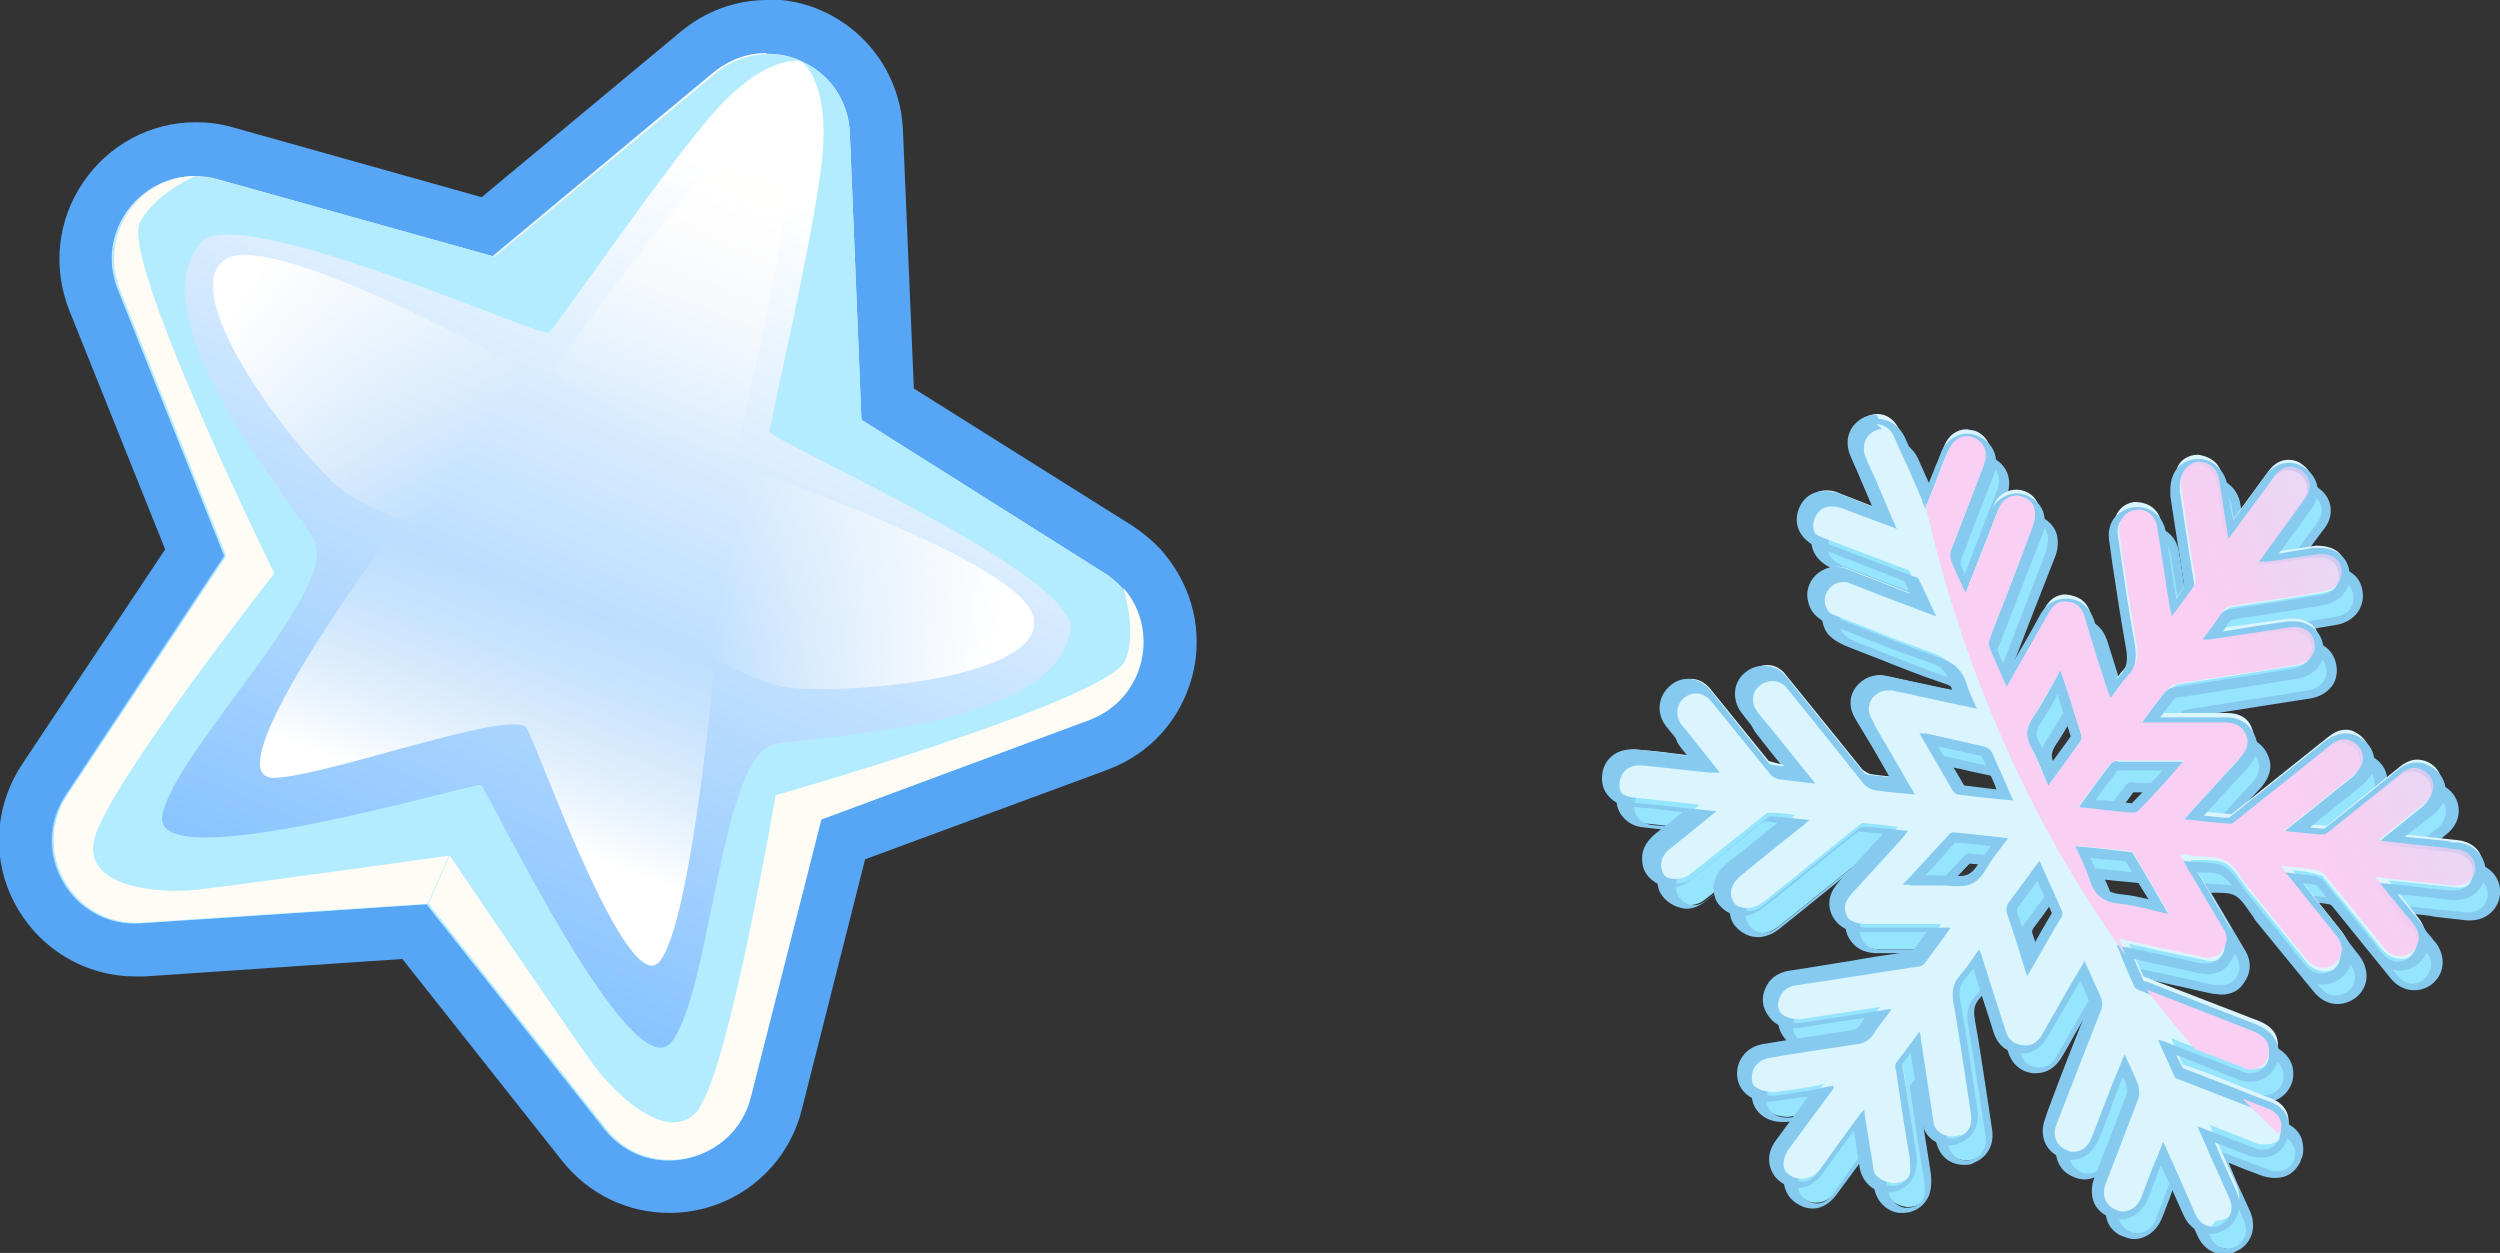 <?xml version="1.0" encoding="UTF-8"?>
<svg xmlns="http://www.w3.org/2000/svg" xmlns:xlink="http://www.w3.org/1999/xlink" viewBox="0 0 34.36 17.22">
  <rect x="0" y="0" width="34.36" height="17.22" fill="#333333" stroke="none"/>
  <defs>
    <style>
      .cls-1 {
        fill: #86caf0;
      }

      .cls-2 {
        fill: #96e5fe;
      }

      .cls-3 {
        fill: #56a6f5;
      }

      .cls-4 {
        fill: url(#linear-gradient);
      }

      .cls-5 {
        isolation: isolate;
      }

      .cls-6 {
        fill: #fffcf6;
      }

      .cls-6, .cls-7, .cls-8, .cls-9, .cls-10, .cls-11, .cls-12, .cls-13 {
        mix-blend-mode: overlay;
      }

      .cls-14 {
        fill: #daf5fe;
      }

      .cls-7 {
        fill: url(#linear-gradient-8);
      }

      .cls-8 {
        fill: url(#linear-gradient-2);
      }

      .cls-9 {
        fill: url(#linear-gradient-3);
      }

      .cls-10 {
        fill: url(#linear-gradient-4);
      }

      .cls-11 {
        fill: url(#linear-gradient-6);
      }

      .cls-12 {
        fill: url(#linear-gradient-5);
      }

      .cls-13 {
        fill: url(#linear-gradient-7);
      }

      .cls-15 {
        fill: #b3ecff;
        mix-blend-mode: multiply;
      }
    </style>
    <linearGradient id="linear-gradient" x1="-484.99" y1="304.05" x2="-485.16" y2="317.54" gradientTransform="translate(-309.89 -472.06) rotate(-156.09) scale(1 -1)" gradientUnits="userSpaceOnUse">
      <stop offset="0" stop-color="#fff"/>
      <stop offset="1" stop-color="#73b9ff"/>
    </linearGradient>
    <linearGradient id="linear-gradient-2" x1="-485.19" y1="313.95" x2="-485.01" y2="310.37" gradientTransform="translate(-309.89 -472.06) rotate(-156.09) scale(1 -1)" gradientUnits="userSpaceOnUse">
      <stop offset=".12" stop-color="#fff"/>
      <stop offset="1" stop-color="#fffcf6" stop-opacity="0"/>
    </linearGradient>
    <linearGradient id="linear-gradient-3" x1="-484.68" y1="302.95" x2="-485.06" y2="307.82" xlink:href="#linear-gradient-2"/>
    <linearGradient id="linear-gradient-4" x1="-491.23" y1="308.2" x2="-486.89" y2="309.05" xlink:href="#linear-gradient-2"/>
    <linearGradient id="linear-gradient-5" x1="-1897.49" y1="308.8" x2="-1893.16" y2="309.65" gradientTransform="translate(1862.64 490.55) rotate(23.91)" xlink:href="#linear-gradient-2"/>
    <linearGradient id="linear-gradient-6" x1="325.8" y1="-70.39" x2="320.24" y2="-62.8" gradientTransform="translate(-284.58 -79.57) rotate(28.01)" gradientUnits="userSpaceOnUse">
      <stop offset="0" stop-color="#ddc5f0" stop-opacity="0"/>
      <stop offset=".04" stop-color="#ddc5f0" stop-opacity=".02"/>
      <stop offset=".1" stop-color="#dfc5f0" stop-opacity=".09"/>
      <stop offset=".16" stop-color="#e2c6f0" stop-opacity=".2"/>
      <stop offset=".23" stop-color="#e6c8f1" stop-opacity=".35"/>
      <stop offset=".3" stop-color="#eccaf1" stop-opacity=".54"/>
      <stop offset=".37" stop-color="#f2ccf2" stop-opacity=".78"/>
      <stop offset=".44" stop-color="#f9cff3"/>
    </linearGradient>
    <linearGradient id="linear-gradient-7" x1="326.96" y1="-69.55" x2="321.4" y2="-61.95" xlink:href="#linear-gradient-6"/>
    <linearGradient id="linear-gradient-8" x1="322.41" y1="-72.88" x2="316.85" y2="-65.29" gradientTransform="translate(-284.58 -79.57) rotate(28.01)" gradientUnits="userSpaceOnUse">
      <stop offset="0" stop-color="#ddc5f0" stop-opacity="0"/>
      <stop offset="0" stop-color="#ddc5f0" stop-opacity=".03"/>
      <stop offset=".08" stop-color="#e4c7f0" stop-opacity=".28"/>
      <stop offset=".15" stop-color="#ebcaf1" stop-opacity=".5"/>
      <stop offset=".21" stop-color="#f0cbf2" stop-opacity=".68"/>
      <stop offset=".28" stop-color="#f3cdf2" stop-opacity=".82"/>
      <stop offset=".34" stop-color="#f6cef2" stop-opacity=".92"/>
      <stop offset=".39" stop-color="#f8cef2" stop-opacity=".98"/>
      <stop offset=".44" stop-color="#f9cff3"/>
    </linearGradient>
  </defs>
  <g class="cls-5">
    <g id="Layer_2" data-name="Layer 2">
      <g id="Layer_1-2" data-name="Layer 1">
        <g>
          <g>
            <path class="cls-4" d="M9.21,16.31c-.46,0-.89-.21-1.17-.57l-2.32-2.94-3.74.25s-.1,0-.11,0c-.55,0-1.06-.3-1.32-.79-.27-.5-.24-1.08.08-1.54l2.07-3.12-1.39-3.47c-.19-.47-.13-.98.15-1.4.28-.42.75-.67,1.24-.67.14,0,.28.02.41.06l3.61,1.01,2.88-2.4c.28-.23.61-.35.96-.35.21,0,.42.04.61.13.53.23.87.74.89,1.31l.15,3.74,3.17,2c.12.08.23.17.33.27.01.01.02.03.03.04.31.36.42.86.3,1.33-.12.49-.46.87-.94,1.04l-3.51,1.3-.92,3.63c-.17.67-.77,1.14-1.47,1.14Z"/>
            <path class="cls-3" d="M10.55.74c.16,0,.32.03.46.1.37.16.65.52.67.99l.16,3.94,3.33,2.1c.1.06.18.13.25.21h0c.5.57.31,1.53-.46,1.82l-3.69,1.37-.97,3.82c-.14.55-.62.86-1.11.86-.32,0-.65-.14-.89-.43l-2.44-3.09h-.04s-3.9.26-3.9.26c-.03,0-.05,0-.08,0-.89,0-1.45-1-.94-1.77l2.18-3.28-1.46-3.66c-.31-.77.28-1.56,1.05-1.56.1,0,.21.01.31.04l3.79,1.06,3.03-2.52c.22-.18.47-.27.72-.27M10.55,0h0c-.44,0-.85.15-1.2.44l-2.73,2.27-3.42-.96c-.17-.05-.34-.07-.51-.07-.62,0-1.2.31-1.55.83-.35.52-.42,1.16-.19,1.75l1.32,3.29-1.97,2.96c-.38.58-.42,1.31-.09,1.92.33.61.96.99,1.65.99.04,0,.09,0,.13,0l3.54-.24,2.2,2.78c.36.45.89.71,1.47.71.86,0,1.61-.58,1.82-1.42l.87-3.44,3.33-1.23c.59-.22,1.01-.69,1.17-1.3.15-.59,0-1.2-.38-1.66-.01-.02-.03-.03-.04-.05-.12-.13-.25-.24-.4-.34l-3.01-1.89-.15-3.55c-.03-.72-.46-1.35-1.11-1.64-.24-.11-.5-.16-.76-.16h0Z"/>
          </g>
          <path class="cls-15" d="M3.01,2.47l3.79,1.06,3.03-2.52c.36-.3.82-.33,1.19-.17,0,0-.51-.13-1.29.8-.78.93-2.08,2.85-2.19,2.93-.1.08-4.31-1.83-4.79-1.23-.85,1.06,1.16,3.41,1.56,4.07.4.66-1.92,2.92-2.08,3.8-.15.88,4.29-.46,4.38-.42,0,0,0,0,0,0,0,0,0,0,0,0,.08.04,2.07,4.23,2.62,3.53.55-.71.67-3.95,1.42-4.09.76-.14,3.85-.23,4.06-1.57.12-.76-4.12-2.59-4.13-2.73,0-.13.54-2.38.7-3.59.17-1.21-.27-1.5-.27-1.5.37.16.65.52.67.99l.16,3.94,3.33,2.1c.8.5.67,1.7-.21,2.03l-3.69,1.37-.97,3.82c-.23.91-1.41,1.17-1.99.43l-2.42-3.06s0,0,0,0l-.02-.03h-.04s0,0,0,0l-3.9.26c-.94.06-1.54-.98-1.02-1.76l2.18-3.28-1.46-3.66c-.35-.87.46-1.77,1.36-1.52Z"/>
          <path class="cls-8" d="M9.82,9.12s-.31,3.53-.75,4.09c-.44.56-1.66-2.9-1.83-3.2-.17-.29-2.74.66-3.47.68-.72.02.69-2.13,1.8-3.61"/>
          <path class="cls-9" d="M10.01,6.64s1.13-4.51.8-4.98c-.33-.47-1.78,1.48-3.23,3.44"/>
          <path class="cls-10" d="M10.21,6.43s3.89,1.29,4,2.08c.11.78-2.34,1.02-3.28.95-.94-.07-2.45-1.37-2.45-1.37"/>
          <path class="cls-12" d="M7.31,5.14s-3.57-2.02-4.22-1.57c-.65.45.81,2.42,1.5,3.07s2.66.9,2.66.9"/>
          <g>
            <path class="cls-6" d="M9.6,15.24c.42-.55,1.06-4.31,1.06-4.31,0,0,4.6-1.31,4.81-1.86.12-.31.05-.71-.03-.99.5.57.31,1.52-.46,1.81l-3.69,1.37-.97,3.82c-.23.91-1.41,1.17-1.99.43l-2.44-3.09.29-.66s1.85,2.73,2.05,2.97c.19.24.96,1.06,1.38.51Z"/>
            <path class="cls-6" d="M2.68,2.42c-.26.12-.6.34-.76.64-.26.53,1.85,4.82,1.85,4.82,0,0-2.36,3-2.48,3.68-.13.68.99.7,1.3.68.31-.02,3.58-.48,3.58-.48l-.29.66-3.93.26c-.94.06-1.54-.98-1.02-1.76l2.18-3.28-1.46-3.66c-.3-.77.27-1.55,1.03-1.56Z"/>
          </g>
        </g>
        <g>
          <g>
            <path class="cls-2" d="M30.6,17.16c-.13,0-.24-.08-.3-.22l-.37-.84-.24.62c-.06.15-.18.24-.31.24,0,0-.1-.02-.11-.02-.08-.03-.15-.09-.19-.17-.04-.08-.04-.18,0-.28l.45-1.17s0-.09,0-.13c-.03-.09-.08-.18-.12-.28l-.39,1c-.06.15-.18.24-.31.24,0,0-.11-.02-.11-.02-.19-.07-.26-.26-.18-.46.22-.57.41-1.06.6-1.54.02-.05.02-.09,0-.15-.05-.11-.1-.22-.15-.34v-.03s-.54.91-.54.91c-.06.11-.16.17-.28.17-.19-.02-.29-.1-.33-.25l-.32-1-.03.04c-.05.07-.1.14-.16.21-.09.09-.11.19-.08.34.07.37.12.74.18,1.11l.06.41c.02.18-.05.32-.21.38,0,0-.11.02-.12.02-.11,0-.21-.05-.26-.14-.03-.05-.05-.11-.06-.18l-.16-1.05c-.08.11-.15.21-.22.3.06.47.13.87.19,1.27.01.09,0,.17-.01.23-.04.13-.16.21-.3.21-.19-.02-.3-.14-.33-.29l-.11-.66-.54.73c-.07.1-.17.16-.28.16-.07,0-.13-.02-.19-.07-.07-.05-.12-.12-.13-.21-.01-.09.01-.18.08-.28l.61-.84-.08.1-.18.04s-.48.08-.49.08c-.22,0-.36-.11-.39-.26-.01-.09,0-.18.06-.25.05-.07.14-.12.24-.14.4-.07.8-.13,1.21-.19.08-.01.12-.04.16-.09.05-.08.1-.15.17-.23,0,0-1.1.17-1.11.17-.15,0-.23-.05-.3-.13-.08-.1-.08-.22-.03-.33.05-.11.14-.17.28-.19l1.63-.25c.06,0,.09-.03.12-.07l.25-.34s-1.02,0-1.02,0c-.18,0-.3-.07-.35-.21-.07-.17.01-.29.1-.39l.68-.74h-.05c-.15-.02-.3-.04-.45-.05l-1.33,1.07c-.08.06-.16.1-.25.1-.09,0-.18-.04-.25-.12-.06-.07-.08-.14-.07-.22,0-.1.06-.19.15-.26l.83-.67c-.14-.02-.26-.03-.38-.03l-1.03.82c-.07.06-.15.09-.23.09-.04,0-.09,0-.13-.03-.12-.05-.19-.15-.2-.28,0-.15.08-.24.16-.3l.5-.41-.92-.1c-.2-.03-.33-.18-.31-.37.02-.18.15-.29.33-.29.29.03.53.05.78.08l.18.02-.43-.54c-.12-.16-.09-.35.05-.46.06-.05.13-.07.2-.07.1,0,.19.05.26.13l.81,1c.17.05.29.07.41.08l-.69-.86c-.11-.15-.09-.35.05-.46.06-.05.14-.08.21-.08.1,0,.19.04.25.13l1.06,1.31s.07.05.11.06c.13.02.27.03.41.05h0l-.53-.91c-.07-.13-.07-.25,0-.36.07-.09.16-.14.27-.14l1.11.24c-.03-.08-.07-.15-.09-.22-.05-.16-.15-.26-.33-.32-.3-.1-.59-.22-.89-.33l-.47-.18c-.11-.04-.22-.1-.26-.23-.04-.12,0-.24.09-.33.06-.06.14-.09.22-.09.04,0,.08,0,.13.02l1.03.4-.17-.37-1.19-.45c-.22-.09-.31-.25-.24-.44.05-.14.16-.21.29-.21.06,0,.12.01.18.04l.59.23-.24-.55c-.05-.11-.09-.2-.13-.29-.08-.18,0-.37.17-.45.04-.02.09-.03.13-.03.13,0,.24.08.3.21.13.28.25.56.38.84l.24-.62c.06-.15.18-.23.31-.23,0,0,.11.02.11.02.19.07.26.26.18.45l-.45,1.17s-.01.08,0,.12c.04.09.08.18.12.28h0c.15-.37.27-.68.4-1,.06-.14.18-.22.32-.22.15,0,.28.1.3.23.02.07.01.16-.01.24-.19.52-.39,1.03-.6,1.54-.02.05-.02.1,0,.15l.17.38.52-.91c.08-.15.2-.18.28-.18.19.02.29.1.33.25l.31,1v-.02c.06-.07.1-.13.16-.19.11-.11.14-.23.1-.42-.07-.41-.13-.81-.2-1.22l-.04-.26c-.03-.21.08-.37.27-.4,0,0,0,0,.01,0,.21,0,.34.12.37.3.06.35.11.71.17,1.06l.22-.31c-.07-.46-.14-.88-.2-1.28,0-.05-.01-.15.02-.23.04-.12.16-.19.29-.19.2.03.31.14.33.3l.1.66.55-.75c.07-.09.16-.14.27-.14.07,0,.14.02.2.07.15.11.18.3.07.46l-.55.75s.65-.1.66-.1c.25,0,.37.1.4.26.02.1,0,.18-.06.25-.06.08-.15.12-.26.14-.4.07-.8.13-1.21.19-.06,0-.09.03-.12.08-.05.08-.11.16-.17.24,0,0,1.06-.15,1.07-.15.24,0,.36.1.39.26.01.09,0,.17-.05.24-.06.08-.15.13-.25.14l-1.65.26c-.17.16-.25.27-.33.38v.02s.49,0,.49,0h.53c.17,0,.29.07.34.21.07.17-.02.3-.09.38l-.69.75h.03c.16.02.31.04.47.05l1.33-1.08c.08-.06.15-.09.23-.09.05,0,.1.01.14.04.11.06.17.15.18.26.01.11-.04.22-.14.3l-.84.68c.14.01.26.03.39.04l1-.81c.06-.05.14-.1.24-.1.05,0,.09.01.14.03.11.05.18.14.19.25.01.12-.04.23-.15.32l-.51.41.91.1c.2.02.33.17.32.35-.02.18-.15.3-.34.3l-.95-.1.42.53c.12.16.1.35-.05.48-.06.05-.12.07-.2.07-.1,0-.2-.05-.27-.14l-.81-1c-.18-.06-.28-.07-.4-.08h0s.54.67.68.85c.07.09.09.19.08.28-.02.09-.07.17-.16.22-.05.03-.11.04-.16.04-.1,0-.2-.05-.27-.15l-.8-.99-.08-.12c-.07-.09-.13-.18-.21-.23-.08-.04-.19-.05-.3-.05h-.18c.04.07.52.88.52.88.1.17.05.3,0,.38-.06.09-.15.13-.26.13l-1.11-.23.2.45s1.1.42,1.58.61c.28.11.28.3.26.41-.04.15-.16.25-.31.25-.04,0-.08,0-.13-.02l-1.03-.4s.11.26.16.36l.24.09.99.38c.1.04.17.1.21.19.03.07.03.16,0,.23-.07.15-.17.21-.3.21-.05,0-.1,0-.15-.03l-.61-.24.37.83c.08.19.02.38-.16.46-.04.02-.09.03-.13.03ZM27.9,12.7c-.05.06-.06.1-.03.18.07.2.13.4.2.6l.02.07.4-.69-.26-.59s-.24.33-.32.44ZM28.85,12.03c.05.11.1.21.13.31.06.2.17.29.37.31.15.02.3.05.46.09l.07.02-.4-.69c-.16-.02-.62-.04-.62-.04ZM26.83,12.39c.08,0,.17,0,.25.01h.02c.19,0,.28-.06.36-.2.06-.1.13-.2.21-.3l.02-.03c-.22-.03-.43-.05-.64-.07l-.54.59h.32ZM29.54,11.41l.37-.4.17-.19h-.77v-.07l-.03.08-.38.51.65.07ZM27.11,11.13l.66.09s-.19-.44-.25-.56l-.55-.15-.25-.06.39.67ZM28.48,9.71c-.09.17-.18.33-.28.48-.09.13-.09.23-.02.35.06.11.11.22.16.35l.03.07c.13-.18.26-.35.38-.52l-.24-.77-.02.04Z"/>
            <path class="cls-1" d="M25.99,6.13c.1,0,.19.06.24.17.13.29.27.59.39.88,0,0,0,.01,0,.02.01.02.02.04.04.09.07-.18.14-.35.2-.51.03-.08.06-.17.1-.25.05-.12.15-.19.25-.19.03,0,.06,0,.09.02.15.06.21.2.15.37-.15.39-.3.78-.45,1.17-.02.05-.02.11,0,.16.05.14.12.28.19.43.02-.04.03-.06.04-.08.14-.36.28-.71.42-1.07.05-.12.14-.18.25-.18h0c.11,0,.21.07.24.18.02.07,0,.14-.01.21-.19.51-.39,1.03-.59,1.54-.03.07-.03.13,0,.2.07.16.14.32.22.49.09-.16.17-.3.25-.44.12-.2.22-.39.33-.58.05-.09.12-.15.22-.15.01,0,.02,0,.04,0,.12.01.2.08.23.2.11.34.22.68.32,1.03,0,.02.02.05.04.09.08-.11.14-.22.23-.3.14-.14.15-.3.12-.48-.09-.49-.16-.98-.23-1.48-.03-.17.06-.3.22-.32.02,0,.03,0,.04,0,.13,0,.23.09.26.25.06.36.12.73.17,1.09,0,.03.01.07.03.13.11-.16.22-.3.32-.44.02-.02,0-.07,0-.1-.07-.41-.13-.82-.19-1.23,0-.07,0-.14.02-.2.04-.1.13-.15.22-.15.01,0,.03,0,.04,0,.12.02.21.11.23.24.04.24.07.47.11.7,0,.03.01.06.02.11.08-.1.14-.19.2-.27.15-.2.3-.4.44-.6.06-.08.13-.12.21-.12.05,0,.11.02.15.05.12.09.15.24.05.37-.21.29-.42.57-.64.88.05,0,.08,0,.1,0,.23-.03.46-.07.69-.1.02,0,.05,0,.07,0,.15,0,.25.08.27.21.03.16-.07.29-.26.31-.4.07-.81.13-1.21.19-.08.01-.13.04-.17.1-.08.12-.17.23-.27.37.05,0,.07,0,.1,0,.37-.06.74-.12,1.11-.17.02,0,.04,0,.06,0,.14,0,.25.08.27.21.03.15-.08.28-.25.31-.55.09-1.1.17-1.65.26-.04,0-.1.04-.13.08-.11.14-.22.29-.34.45.04,0,.07,0,.1,0,0,0,0,0,0,0,.16,0,.32,0,.48,0,.19,0,.38,0,.57,0,0,0,0,0,.01,0,.12,0,.22.05.27.17.05.12,0,.22-.08.31-.24.26-.48.52-.72.79-.01.01-.02.03-.05.06.22.02.42.05.63.06,0,0,0,0,0,0,.03,0,.06-.03.09-.05.43-.34.86-.69,1.29-1.03.06-.05.12-.08.19-.08.04,0,.07,0,.11.03.18.1.2.31.03.45-.3.24-.6.48-.9.72-.01.01-.03.03-.07.06.2.02.37.04.55.05,0,0,0,0,0,0,.02,0,.05-.03.08-.05.32-.26.65-.52.97-.78.06-.05.13-.09.2-.09.03,0,.07,0,.11.03.2.09.21.31.03.46-.17.14-.35.28-.52.42-.03.03-.06.05-.11.09.31.03.61.07.91.1.05,0,.11.01.16.02.17.02.27.14.26.28-.01.15-.12.24-.27.24-.01,0-.02,0-.03,0-.32-.03-.63-.07-.94-.1-.04,0-.07,0-.13-.01.15.19.28.35.42.52.04.04.07.09.11.13.1.13.08.28-.04.38-.05.04-.1.06-.15.06-.08,0-.15-.04-.21-.11-.27-.33-.54-.67-.81-1-.03-.03-.08-.06-.12-.07-.16-.02-.31-.04-.49-.06.07.09.12.16.17.22.2.25.41.5.6.75.11.14.08.32-.07.4-.04.02-.08.03-.13.03-.08,0-.16-.04-.22-.12-.27-.33-.53-.66-.8-.99-.1-.12-.18-.29-.31-.36-.13-.07-.31-.05-.47-.07-.05,0-.1-.01-.16-.02.07.12.13.24.2.35.13.22.25.44.39.66.06.1.07.21,0,.31-.05.07-.12.1-.21.1-.02,0-.05,0-.08,0-.34-.08-.68-.15-1.01-.22-.04,0-.08-.02-.14-.03.04.08.07.16.1.24.05.12.1.23.15.34.02.02.06.04.09.05.02,0,.04.02.07.03.49.19.98.38,1.46.57.18.07.25.18.22.33-.03.12-.13.2-.25.2-.03,0-.07,0-.1-.02-.22-.08-.44-.17-.66-.25-.14-.05-.27-.11-.41-.16-.03-.01-.05-.02-.1-.03.08.18.15.34.23.51,0,.02.05.03.07.04.28.11.57.22.85.33.11.04.22.09.34.13.16.06.23.2.18.33,0,0,0,.02,0,.02-.05.1-.13.15-.23.15-.04,0-.08,0-.13-.03-.25-.09-.5-.19-.77-.29.09.19.16.37.24.54.07.15.13.3.2.45.07.16.01.3-.13.37-.03.02-.07.02-.1.02-.1,0-.19-.06-.24-.18-.14-.32-.28-.64-.44-.99-.05.14-.1.26-.15.37-.05.13-.1.27-.15.4-.05.12-.15.19-.25.19-.03,0-.06,0-.09-.02-.15-.05-.21-.2-.15-.36.15-.39.3-.78.45-1.17.02-.05.01-.12,0-.18-.05-.14-.12-.27-.19-.43-.06.15-.11.27-.16.39-.1.25-.19.5-.29.75-.05.13-.14.2-.25.2-.03,0-.06,0-.09-.02-.15-.06-.21-.21-.14-.37.2-.52.4-1.03.6-1.54.03-.07.03-.13,0-.2-.07-.16-.14-.32-.22-.49-.09.16-.18.3-.26.44-.11.2-.22.39-.33.58-.05.08-.12.14-.22.14-.01,0-.02,0-.04,0-.12-.01-.19-.08-.23-.19-.11-.34-.22-.68-.33-1.03,0-.02-.02-.05-.04-.1-.09.12-.16.24-.25.34-.11.12-.13.24-.1.4.09.51.16,1.02.24,1.53.02.15-.04.26-.17.31-.03.01-.06.02-.09.02-.08,0-.16-.04-.21-.11-.03-.04-.05-.1-.05-.15-.06-.37-.11-.74-.17-1.11,0-.02,0-.05-.02-.1-.12.16-.22.3-.32.43-.02.03-.01.08,0,.11.06.41.12.81.19,1.21,0,.07.01.14,0,.2-.03.11-.13.17-.24.17-.01,0-.02,0-.03,0-.11-.02-.21-.11-.23-.23-.04-.24-.08-.49-.12-.74,0-.02,0-.04-.01-.08-.02.03-.05.05-.06.07-.19.26-.38.52-.57.79-.06.09-.14.13-.22.13-.05,0-.1-.02-.15-.05-.13-.09-.14-.24-.04-.39.21-.28.41-.56.62-.84v-.04c-.12.02-.22.05-.33.07-.16.02-.31.05-.47.07-.02,0-.03,0-.05,0-.14,0-.25-.08-.27-.21-.02-.15.07-.28.24-.31.4-.07.81-.13,1.21-.19.09-.01.15-.05.21-.12.07-.12.16-.22.26-.36-.07,0-.11.01-.15.02-.37.06-.73.11-1.1.17-.02,0-.04,0-.05,0-.08,0-.15-.04-.21-.11-.06-.08-.07-.17-.02-.26.04-.09.13-.14.23-.15.55-.08,1.09-.17,1.63-.25.07,0,.12-.03.16-.1.1-.14.21-.28.32-.44-.07,0-.12,0-.17,0-.33,0-.65,0-.98,0h0c-.13,0-.23-.04-.28-.17-.06-.13,0-.22.09-.32.24-.26.48-.52.71-.78.01-.02.02-.04.05-.06-.22-.02-.42-.05-.62-.06,0,0,0,0,0,0-.03,0-.07.03-.09.05-.43.35-.86.69-1.28,1.03-.07.06-.14.08-.2.08-.07,0-.14-.03-.19-.09-.1-.12-.07-.27.07-.39.29-.24.58-.47.88-.71.02-.02.03-.03.07-.06-.19-.02-.36-.04-.53-.05,0,0,0,0,0,0-.03,0-.06.03-.09.05-.33.26-.65.53-.98.79-.06.05-.12.08-.18.08-.03,0-.07,0-.1-.02-.09-.04-.15-.11-.16-.22,0-.11.05-.18.13-.24.2-.16.41-.33.63-.51-.27-.03-.51-.05-.75-.08-.11-.01-.22-.02-.33-.03-.16-.02-.27-.14-.25-.29.02-.14.12-.23.27-.23.01,0,.03,0,.04,0,.31.03.63.07.94.1.03,0,.07,0,.13,0-.13-.16-.25-.31-.36-.45-.05-.07-.11-.14-.17-.21-.09-.13-.07-.28.04-.37.05-.04.1-.06.16-.06.08,0,.15.04.21.11.27.33.54.67.81,1,.03.04.08.06.12.07.16.02.31.04.5.06-.19-.24-.36-.45-.54-.67-.08-.11-.18-.21-.26-.32-.09-.12-.07-.28.04-.36.05-.04.11-.06.17-.06.07,0,.15.03.2.1.36.44.71.88,1.06,1.32.04.04.09.07.15.08.18.03.36.04.55.06-.15-.25-.28-.49-.42-.72-.06-.1-.12-.2-.17-.31-.06-.1-.06-.2,0-.29.06-.07.13-.11.21-.11.02,0,.05,0,.07,0,.38.08.76.17,1.16.25-.05-.12-.11-.23-.14-.34-.06-.19-.18-.3-.37-.36-.46-.16-.9-.34-1.35-.52-.1-.04-.18-.09-.22-.19-.03-.1,0-.19.07-.26.05-.05.11-.07.17-.07.03,0,.07,0,.1.02.36.14.72.28,1.07.41.03.01.05.02.11.04-.09-.19-.16-.35-.24-.51,0-.02-.05-.03-.08-.04-.38-.15-.77-.29-1.15-.44-.18-.07-.26-.2-.2-.35.04-.11.12-.17.23-.17.05,0,.1.01.16.03.21.08.42.16.64.24.03.01.06.02.1.04-.11-.25-.2-.47-.3-.7-.05-.1-.09-.19-.13-.29-.06-.15,0-.3.13-.36.03-.02.07-.02.1-.02M28.35,11.09c.16-.22.31-.42.45-.62.02-.02,0-.07,0-.1-.07-.21-.13-.42-.2-.63-.03-.07-.05-.15-.08-.24-.13.23-.24.45-.38.65-.1.14-.11.27-.02.42.09.16.15.33.23.52M27.87,11.3c-.11-.24-.2-.46-.3-.67-.02-.03-.06-.06-.1-.07-.26-.06-.53-.12-.8-.18-.03,0-.05,0-.09,0,.16.27.31.53.46.79.02.02.04.05.07.05.24.03.49.06.75.08M29.31,10.75s0,0,0,0c-.03,0-.07.01-.09.04-.15.19-.29.39-.45.61.27.03.51.06.76.08h0s.06-.02.07-.04c.12-.12.23-.25.35-.37.09-.1.17-.2.27-.31-.18,0-.36,0-.53,0-.13,0-.26,0-.39,0M26.46,12.46c.13,0,.25,0,.37,0,.08,0,.16,0,.24.01.03,0,.05,0,.07,0,.17,0,.28-.08.37-.24.08-.14.19-.27.3-.42-.27-.03-.52-.06-.76-.08,0,0,0,0,0,0-.02,0-.05.02-.06.04-.21.22-.41.45-.63.68.04,0,.07,0,.1,0M30.01,12.86c-.17-.29-.32-.56-.48-.82,0-.02-.03-.03-.05-.03-.25-.03-.5-.06-.76-.08.07.16.14.29.19.44.07.22.19.33.42.36.22.02.43.09.67.14M28.07,13.72c.17-.29.32-.56.48-.83,0-.02.01-.05,0-.07-.1-.22-.2-.45-.31-.69-.14.19-.26.36-.39.53-.07.08-.08.14-.04.24.09.26.17.53.26.82M25.99,5.99h0c-.05,0-.11.01-.16.03-.21.1-.29.31-.2.53.04.1.09.2.13.3l.15.35.02.05-.44-.17c-.07-.03-.14-.04-.21-.04-.17,0-.3.09-.36.25-.08.22.03.43.28.53l1.15.44s.01,0,.02,0c.03.06.06.12.08.18l-.34-.13-.53-.2c-.05-.02-.1-.03-.15-.03-.1,0-.19.04-.27.11-.11.11-.15.25-.1.4.05.18.22.24.29.28.15.06.3.12.46.18.3.12.6.24.9.34.16.05.24.13.28.27.01.04.03.08.04.11l-.17-.04-.73-.16s-.07-.01-.1-.01c-.13,0-.24.06-.32.16-.1.14-.1.29-.01.44l.09.15.09.15c.1.16.19.33.29.5-.1-.01-.19-.02-.29-.03-.02,0-.06-.02-.07-.04-.17-.21-.35-.43-.53-.65-.18-.22-.35-.44-.53-.66-.08-.1-.19-.15-.31-.15-.09,0-.18.03-.25.09-.17.13-.19.37-.06.55.06.08.12.15.18.23l.08.1.26.32.08.09c-.06,0-.11-.01-.17-.02,0,0-.03-.01-.04-.02l-.4-.49-.41-.5c-.08-.1-.2-.16-.31-.16-.09,0-.17.03-.24.09-.17.14-.2.37-.07.55l.08.1s.06.07.09.11c.05.07.11.14.16.2h-.09c-.22-.04-.44-.06-.66-.08-.02,0-.03,0-.05,0-.21,0-.37.14-.4.35-.01.1.01.19.07.27.07.09.17.15.29.16.09.01.17.02.26.03h.08c.14.02.28.04.42.05l-.16.13-.22.17c-.08.07-.19.18-.18.36,0,.15.09.27.24.34.05.02.11.04.16.04.09,0,.18-.04.27-.11l.35-.28c.21-.17.42-.34.63-.51l.03-.02c.06,0,.12.01.19.02l-.27.22-.43.35c-.11.09-.17.2-.18.31,0,.1.02.2.09.27.08.09.19.14.3.14.1,0,.2-.04.29-.11.43-.34.85-.69,1.28-1.03.01,0,.02-.02.03-.02.11,0,.22.02.34.03l-.35.38-.24.26c-.06.07-.21.23-.12.46.05.11.16.25.41.25.17,0,.33,0,.49,0,.13,0,.27,0,.4,0-.06.08-.11.15-.17.23-.02.03-.03.04-.07.04-.28.04-.55.08-.82.13-.27.04-.54.09-.82.13-.2.03-.29.14-.33.23-.07.14-.05.28.04.4.08.11.19.16.32.16.02,0,.05,0,.08,0l.54-.08.37-.06s-.05.07-.07.11c-.03.04-.05.05-.11.06-.41.06-.81.12-1.22.19-.12.02-.22.08-.28.16-.06.08-.09.19-.07.3.03.19.2.32.41.32.02,0,.05,0,.07,0l.47-.07s.02,0,.02,0l-.02.03-.42.57c-.08.11-.11.22-.09.33.02.1.07.19.16.25.07.05.15.08.23.08.13,0,.24-.07.33-.19l.28-.38.16-.22c.03.17.05.34.08.51.03.18.17.32.34.34,0,0,.04,0,.05,0,.17,0,.31-.1.37-.26.02-.07.03-.16.02-.26-.06-.4-.13-.81-.19-1.21,0-.03,0-.04,0-.04.03-.04.07-.09.11-.15.03.19.06.38.09.56l.05.33c.01.08.04.15.07.2.07.11.19.17.32.17.05,0,.1,0,.14-.03.18-.07.28-.24.25-.45l-.06-.4c-.06-.38-.11-.75-.18-1.13-.02-.13,0-.2.07-.28.04-.05.08-.09.11-.14l.06.19c.07.23.15.46.22.69.05.16.17.27.34.29.02,0,.03,0,.05,0,.14,0,.26-.08.34-.21.08-.13.15-.26.22-.39l.11-.19c.04-.07.08-.14.12-.21.04.09.08.17.11.25.02.04.02.06,0,.1-.19.48-.38.97-.57,1.46l-.03.08c-.09.23,0,.46.22.54.05.02.09.03.14.03.16,0,.31-.11.38-.29.07-.17.14-.35.21-.53l.09-.23.04-.09s.04.09.05.14c.01.03.01.07,0,.09-.07.19-.15.39-.22.58-.08.2-.15.39-.23.59-.04.11-.04.23,0,.33.04.09.12.17.23.2.04.02.09.03.13.03.16,0,.31-.11.38-.28.04-.09.07-.19.11-.28l.04-.12.03-.06h0s.31.69.31.69c.07.16.21.26.37.26.06,0,.11-.01.16-.04.21-.09.29-.32.2-.54l-.1-.22-.1-.22-.1-.24.22.09.24.09c.06.02.12.03.18.03.16,0,.28-.08.35-.23,0,0,0-.02.01-.03h0c.04-.09.03-.2,0-.29-.04-.1-.13-.18-.25-.22l-.11-.04c-.08-.03-.16-.06-.23-.09-.19-.08-.39-.15-.59-.23l-.26-.1h0c-.03-.06-.06-.12-.09-.18l.21.08.23.09c.15.06.29.11.44.17.05.02.1.03.15.03.18,0,.33-.12.38-.3.02-.1.04-.35-.3-.49-.49-.19-.98-.38-1.46-.57-.01,0-.03-.02-.06-.02-.01,0-.03,0-.03-.01l-.13-.3.3.07c.2.04.39.09.59.13.04,0,.07.01.11.01.13,0,.24-.05.31-.16.1-.14.11-.3.01-.46-.13-.22-.26-.44-.39-.66-.02-.04-.05-.08-.07-.12.02,0,.04,0,.06,0,.1,0,.2,0,.27.04.07.04.13.12.19.21.03.04.06.08.08.12l.4.49.41.5c.09.11.2.17.33.17.07,0,.13-.02.19-.05.11-.06.18-.16.2-.27.02-.11-.01-.23-.09-.34-.14-.18-.28-.36-.43-.54l-.15-.19c.06,0,.11.01.17.02,0,0,.03.02.03.02.17.21.34.42.51.63l.3.37c.08.1.2.16.32.16.09,0,.17-.03.24-.08.18-.14.2-.38.06-.57-.04-.04-.07-.09-.11-.13-.07-.09-.14-.18-.22-.27.11.01.22.02.32.04.14.02.29.03.43.05,0,0,.04,0,.05,0,.22,0,.39-.15.41-.36.02-.22-.14-.4-.37-.43h-.08s-.08-.02-.08-.02c-.2-.02-.39-.04-.59-.06l.05-.04.33-.27c.13-.1.19-.24.17-.38-.02-.13-.1-.24-.23-.3-.05-.03-.11-.04-.17-.04-.12,0-.22.07-.28.12-.32.26-.65.52-.97.78,0,0,0,0-.02.01-.06,0-.13-.01-.19-.02l.27-.22.45-.36c.12-.1.18-.23.16-.36-.01-.13-.09-.24-.22-.31-.06-.03-.12-.04-.18-.04-.09,0-.18.04-.28.11-.43.34-.86.69-1.29,1.03,0,0-.02.01-.03.02-.11,0-.22-.02-.34-.03.2-.22.4-.44.6-.65.05-.06.2-.23.1-.45-.07-.16-.21-.25-.39-.25-.2,0-.39,0-.58,0-.11,0-.22,0-.33,0,.06-.08.12-.16.18-.24.01-.01.03-.03.05-.03l.82-.13.83-.13c.13-.02.23-.08.3-.17.06-.08.08-.19.06-.29-.03-.19-.19-.33-.4-.33-.03,0-.05,0-.08,0-.3.04-.6.09-.9.14.03-.04.06-.08.08-.12.02-.03.03-.04.08-.05.41-.06.81-.12,1.21-.19.13-.02.23-.08.3-.17.06-.08.09-.19.07-.3-.03-.2-.19-.32-.41-.32-.03,0-.06,0-.09,0-.12.02-.24.04-.37.06l-.11.02.42-.57.04-.05c.14-.19.1-.42-.08-.55-.07-.05-.15-.08-.23-.08-.12,0-.24.06-.32.17l-.42.57-.03.04h-.01s-.01-.08-.01-.08l-.06-.41c-.03-.18-.17-.32-.34-.35-.02,0-.04,0-.06,0-.16,0-.3.09-.35.24-.04.1-.03.21-.03.27.06.41.12.82.19,1.23,0,0,0,.02,0,.03-.04.05-.07.1-.11.16-.05-.3-.09-.6-.14-.9-.03-.22-.19-.36-.39-.36-.02,0-.04,0-.06,0-.11.02-.21.08-.27.16-.06.09-.08.2-.06.31l.04.3c.06.4.12.79.19,1.18.03.17.01.27-.08.37-.03.03-.06.07-.09.1l-.11-.35-.16-.51c-.06-.17-.18-.28-.35-.29-.02,0-.03,0-.05,0-.1,0-.24.04-.34.22l-.11.2c-.07.13-.15.26-.22.39-.04.07-.08.14-.12.21-.04-.09-.08-.17-.12-.26-.02-.04-.02-.06,0-.09.2-.52.4-1.03.6-1.54.02-.05.05-.17.02-.29-.04-.15-.19-.27-.36-.28h0c-.17,0-.32.11-.38.27-.11.29-.22.58-.34.86-.02-.05-.04-.1-.06-.14,0-.02,0-.05,0-.07.08-.2.15-.4.23-.6.07-.19.15-.38.22-.57.09-.23,0-.45-.22-.54-.05-.02-.09-.03-.14-.03-.16,0-.3.11-.37.28-.02.05-.04.11-.07.17l-.03.08c-.03.07-.06.14-.08.22-.1-.23-.2-.46-.31-.7-.07-.15-.21-.25-.36-.25h0ZM28.39,10.82c-.05-.11-.09-.21-.15-.31-.06-.1-.05-.18.02-.28.08-.12.16-.25.23-.39l.06.2.12.38s0,0,0,0c-.09.13-.19.26-.29.4h0ZM27.16,11.08c-.1-.17-.2-.35-.31-.53l.1.02c.16.04.33.07.49.11.07.12.12.25.18.38.01.03.02.05.03.08-.17-.02-.33-.04-.49-.06h0ZM29.33,10.87s0,0,0,0c0,0,0,0,0,0h0ZM29.31,10.89h.39s.23,0,.23,0l-.07.08-.06.06c-.09.1-.19.21-.28.31-.12-.01-.25-.03-.38-.04h-.12s.02-.03.02-.03c.09-.13.19-.25.28-.38h0ZM25.78,11.73h0s0,0,0,0h0ZM26.66,12.32l.06-.07c.12-.13.23-.26.35-.38.16.01.32.03.49.05-.06.08-.12.16-.17.24-.08.14-.16.17-.26.17-.02,0-.04,0-.06,0-.09,0-.17-.01-.26-.01-.05,0-.11,0-.17,0h0ZM29.73,12.66c-.13-.03-.25-.06-.39-.07-.17-.02-.26-.09-.31-.26-.03-.08-.06-.16-.1-.24.17.02.33.03.49.05.1.18.2.35.31.52h0ZM28.11,13.38c-.06-.18-.11-.36-.17-.53-.02-.05-.01-.07.02-.11.08-.11.16-.21.23-.32l.02-.03c.07.16.14.3.2.45-.09.16-.18.31-.27.47l-.03.06h0Z"/>
          </g>
          <g>
            <path class="cls-14" d="M30.39,16.86c-.13,0-.24-.08-.3-.22l-.37-.84-.24.62c-.06.15-.18.24-.31.24,0,0-.1-.02-.11-.02-.08-.03-.15-.09-.19-.17-.04-.08-.04-.18,0-.28l.45-1.17s0-.09,0-.13c-.03-.09-.08-.18-.12-.29,0,0-.32.82-.39,1-.06.15-.17.24-.31.24,0,0-.11-.02-.11-.02-.19-.07-.26-.26-.18-.46.2-.52.4-1.03.6-1.54.02-.06.02-.09,0-.15-.05-.11-.17-.38-.17-.38l-.28.48c-.08.15-.16.29-.25.43-.06.11-.16.17-.27.17-.19-.02-.29-.1-.33-.25l-.32-1-.02.03c-.05.08-.1.15-.16.21-.09.09-.11.19-.08.34.07.37.12.74.18,1.11l.06.41c.03.18-.05.32-.21.38,0,0-.11.02-.12.02-.11,0-.21-.05-.26-.15-.03-.04-.05-.1-.06-.17l-.16-1.05c-.08.11-.15.2-.22.3l.19,1.27c.01.09,0,.17-.01.23-.04.13-.16.21-.3.21-.19-.02-.3-.14-.33-.29-.03-.17-.11-.66-.11-.66l-.54.73c-.07.1-.17.16-.28.16-.07,0-.13-.02-.19-.07-.07-.05-.12-.12-.13-.21-.01-.09.01-.19.08-.28l.62-.84-.08.1-.18.04s-.48.07-.49.07c-.22,0-.36-.11-.39-.26-.01-.09,0-.18.06-.25.05-.07.14-.12.24-.14.4-.07.81-.13,1.21-.19.08-.01.12-.04.16-.1.05-.08.1-.15.17-.23,0,0-1.1.17-1.11.17-.15,0-.23-.05-.3-.13-.07-.1-.08-.22-.03-.33.03-.07.11-.17.28-.19l1.63-.25c.06,0,.09-.03.12-.07l.25-.34s-1.02,0-1.02,0c-.18,0-.3-.07-.35-.21-.07-.17.01-.29.1-.39l.68-.74h-.05c-.15-.02-.3-.04-.45-.05l-1.33,1.07c-.08.06-.16.1-.25.1-.09,0-.18-.04-.25-.12-.06-.07-.08-.14-.07-.23,0-.09.06-.19.15-.26l.83-.67c-.14-.02-.26-.03-.38-.03l-1.03.82c-.07.06-.15.09-.23.09-.04,0-.09,0-.13-.03-.12-.05-.19-.15-.2-.28,0-.15.08-.24.16-.3l.5-.41-.92-.1c-.2-.03-.33-.18-.31-.37.02-.18.15-.29.33-.29.28.02.51.05.74.08l.22.02-.43-.54c-.12-.16-.09-.35.05-.46.06-.05.13-.07.2-.07.1,0,.19.05.26.13l.81,1c.17.05.29.07.41.08,0,0-.63-.78-.69-.86-.11-.15-.09-.35.05-.46.06-.05.14-.08.21-.08.1,0,.19.05.25.13l1.06,1.31s.07.05.11.06c.13.02.27.03.41.05h0s-.53-.91-.53-.91c-.07-.13-.07-.25,0-.36.07-.09.16-.14.27-.14l1.11.24c-.04-.08-.07-.15-.09-.23-.05-.16-.15-.26-.33-.32-.3-.11-.6-.22-.89-.34l-.46-.18c-.11-.04-.21-.1-.25-.24-.04-.12,0-.24.08-.33.06-.06.14-.09.22-.09.04,0,.08,0,.13.02l1.03.4s-.12-.26-.17-.37l-1.19-.45c-.22-.09-.31-.25-.24-.44.05-.14.16-.21.29-.21.06,0,.12.01.18.04l.59.23-.24-.55c-.06-.13-.1-.21-.13-.29-.08-.18,0-.37.17-.45.04-.02.09-.03.13-.03.13,0,.24.08.3.21.13.28.25.56.38.85l.24-.62c.06-.15.18-.23.31-.23,0,0,.11.02.11.02.19.07.26.26.19.45l-.45,1.17s-.01.08,0,.12c.04.09.08.19.12.29.14-.33.24-.61.35-.88l.05-.12c.05-.14.18-.22.31-.22.15,0,.28.1.31.23.02.07.01.16-.01.24-.18.48-.37.96-.55,1.43l-.04.11c-.02.05-.02.1,0,.15.05.09.17.37.17.37l.52-.91c.08-.15.2-.18.28-.18.19.02.29.1.34.25l.31.99h0c.05-.08.09-.15.15-.21.11-.12.14-.23.1-.42-.07-.38-.13-.76-.18-1.14l-.05-.34c-.03-.21.08-.37.27-.4,0,0,0,0,.01,0,.21,0,.34.12.37.3l.17,1.06.22-.31c-.07-.46-.14-.88-.2-1.28-.01-.08,0-.17.02-.23.04-.12.16-.19.29-.19.2.03.31.14.33.3l.1.66.55-.75c.07-.09.16-.14.26-.14.07,0,.14.02.2.07.15.11.18.3.07.46l-.55.75s.65-.1.66-.1c.25,0,.37.1.4.26.02.09,0,.18-.05.25-.06.08-.15.12-.26.14-.4.07-.81.13-1.21.19-.06,0-.1.03-.13.07-.05.08-.11.16-.17.24,0,0,1.06-.15,1.07-.15.24,0,.36.1.39.26.02.09,0,.17-.05.24-.05.08-.15.13-.25.15l-1.65.26s-.08.05-.08.05c-.08.1-.16.21-.25.32v.02s.49,0,.49,0h.53c.17,0,.29.07.34.21.07.17-.02.29-.09.38l-.69.75h.01c.17.02.33.04.49.05.48-.38.91-.73,1.34-1.07.08-.06.15-.09.23-.09.05,0,.1.01.14.04.11.06.17.15.19.26.01.11-.04.22-.14.3l-.84.68c.17.02.28.03.39.04l1-.81c.05-.04.14-.1.24-.1.05,0,.09.01.14.03.11.05.18.14.19.25.01.12-.04.23-.15.32l-.51.41c.27.03.91.1.91.1.2.03.33.17.32.35-.02.18-.15.3-.34.3l-.95-.1.42.53c.12.16.1.36-.05.48-.06.05-.12.07-.2.07-.1,0-.2-.05-.27-.14,0,0-.63-.78-.81-1-.18-.06-.29-.07-.41-.08.03.03.53.66.68.85.07.09.09.19.08.28-.02.09-.07.17-.16.22-.05.03-.11.04-.16.04-.1,0-.2-.05-.27-.15l-.8-.99-.08-.11c-.06-.09-.13-.19-.21-.23-.08-.04-.19-.05-.3-.05h-.18c.04.07.52.88.52.88.08.14.08.27,0,.38-.07.09-.16.13-.26.13l-.72-.15-.39-.09.2.45s1.58.61,1.58.61c.28.11.28.3.26.41-.04.15-.16.25-.31.25-.04,0-.09,0-.13-.02-.15-.06-1.02-.4-1.02-.4,0,0,.11.25.16.36l.23.08c.22.08.99.39.99.39.19.07.28.25.21.42-.07.15-.17.21-.3.21-.05,0-.1,0-.15-.03l-.61-.24.37.83c.08.19.02.38-.16.46-.04.02-.09.03-.13.03ZM27.7,12.4c-.05.06-.06.1-.03.18.07.2.13.4.2.61l.02.06.4-.69-.26-.6s-.24.33-.32.44ZM28.64,11.74c.05.1.1.2.13.31.06.2.17.29.37.31.15.02.3.05.46.09l.07.02-.4-.69c-.19-.02-.38-.04-.58-.06l-.05.03ZM26.62,12.09c.08,0,.17,0,.25.01h.02c.19,0,.28-.06.36-.2.06-.1.13-.2.21-.3l.02-.03c-.23-.03-.43-.05-.64-.07l-.54.59h.32ZM29.34,11.12l.37-.4.17-.2h-.77s0-.07,0-.07l-.03.08c-.1.13-.38.51-.38.51l.65.07ZM26.9,10.83l.56.08h.1s-.19-.43-.25-.55l-.55-.15-.25-.06.39.67ZM28.27,9.42c-.09.17-.18.33-.28.47-.09.13-.09.23-.02.35.06.11.11.23.16.35l.03.06c.13-.18.26-.35.38-.52l-.24-.77-.03.05Z"/>
            <path class="cls-1" d="M25.79,5.83c.1,0,.19.06.24.17.13.29.27.59.39.88,0,0,0,.01,0,.02.01.02.02.04.04.09.07-.18.14-.35.2-.51.03-.08.06-.17.1-.25.05-.12.15-.19.25-.19.03,0,.06,0,.09.02.15.06.21.2.15.37-.15.39-.3.78-.45,1.17-.02.05-.02.11,0,.16.05.14.12.28.19.43.02-.04.03-.06.04-.08.14-.36.28-.71.42-1.07.05-.12.14-.18.25-.18h0c.11,0,.21.07.24.18.02.07,0,.14-.01.21-.19.51-.39,1.03-.59,1.54-.03.07-.03.13,0,.2.07.16.14.32.22.49.09-.16.17-.3.25-.44.12-.2.22-.39.33-.58.05-.09.12-.15.22-.15.01,0,.02,0,.04,0,.12.01.2.08.23.2.11.34.22.68.32,1.03,0,.02.02.05.04.09.08-.11.14-.22.23-.3.14-.14.15-.3.12-.48-.09-.49-.16-.98-.23-1.48-.03-.17.06-.3.22-.32.02,0,.03,0,.04,0,.13,0,.23.09.26.25.06.36.12.73.17,1.09,0,.03.01.07.03.13.11-.16.22-.3.32-.44.02-.02,0-.07,0-.1-.07-.41-.13-.82-.19-1.23,0-.07,0-.14.02-.2.04-.1.13-.15.22-.15.01,0,.03,0,.04,0,.12.02.21.11.23.24.04.24.07.47.11.7,0,.03.01.06.02.11.08-.1.14-.19.2-.27.15-.2.3-.4.44-.6.06-.08.13-.12.21-.12.05,0,.11.02.15.05.12.09.15.24.05.37-.21.29-.42.57-.64.88.05,0,.08,0,.1,0,.23-.03.46-.07.69-.1.02,0,.05,0,.07,0,.15,0,.25.08.27.21.03.16-.07.29-.26.31-.4.07-.81.13-1.21.19-.08.01-.13.04-.17.1-.08.12-.17.23-.27.37.05,0,.07,0,.1,0,.37-.06.74-.12,1.11-.17.02,0,.04,0,.06,0,.14,0,.25.08.27.21.03.15-.08.28-.25.31-.55.09-1.1.17-1.65.26-.04,0-.1.04-.13.08-.11.14-.22.29-.34.45.04,0,.07,0,.1,0,0,0,0,0,0,0,.16,0,.32,0,.48,0,.19,0,.38,0,.57,0,0,0,0,0,.01,0,.12,0,.22.05.27.17.05.12,0,.22-.08.31-.24.26-.48.52-.72.79-.01.01-.02.03-.05.06.22.02.42.05.63.06,0,0,0,0,0,0,.03,0,.06-.03.09-.05.43-.34.86-.69,1.29-1.03.06-.05.12-.08.19-.08.04,0,.07,0,.11.03.18.1.2.31.03.45-.3.24-.6.48-.9.72-.01.01-.03.03-.07.06.2.02.37.04.55.05,0,0,0,0,0,0,.02,0,.05-.03.08-.05.32-.26.65-.52.97-.78.06-.05.13-.09.2-.09.03,0,.07,0,.11.03.2.09.21.31.03.46-.17.14-.35.28-.52.42-.03.03-.06.05-.11.09.31.03.61.07.91.1.05,0,.11.01.16.02.17.02.27.14.26.28-.01.15-.12.24-.27.24-.01,0-.02,0-.03,0-.32-.03-.63-.07-.94-.1-.04,0-.07,0-.13-.01.15.19.28.35.42.52.04.04.07.09.11.13.1.13.08.28-.04.38-.05.04-.1.06-.15.06-.08,0-.15-.04-.21-.11-.27-.33-.54-.67-.81-1-.03-.03-.08-.06-.12-.07-.16-.02-.31-.04-.49-.06.07.09.12.16.17.22.2.25.41.5.6.75.11.14.08.32-.07.4-.04.02-.08.03-.13.03-.08,0-.16-.04-.22-.12-.27-.33-.53-.66-.8-.99-.1-.12-.18-.29-.31-.36-.13-.07-.31-.05-.47-.07-.05,0-.1-.01-.16-.02.07.12.13.24.2.35.13.22.25.44.39.66.06.1.07.21,0,.31-.05.07-.12.1-.21.1-.02,0-.05,0-.08,0-.34-.08-.68-.15-1.01-.22-.04,0-.08-.02-.14-.03.04.08.07.16.1.24.05.12.1.23.15.34.02.02.06.04.09.05.02,0,.04.02.07.03.49.19.98.38,1.46.57.18.07.25.18.22.33-.03.12-.13.2-.25.2-.03,0-.07,0-.1-.02-.22-.08-.44-.17-.66-.25-.14-.05-.27-.11-.41-.16-.03-.01-.05-.02-.1-.03.08.18.15.34.23.51,0,.02.05.03.07.04.28.11.57.22.85.33.11.04.22.09.34.13.16.06.23.2.18.33,0,0,0,.02,0,.02-.05.1-.13.15-.23.15-.04,0-.08,0-.13-.03-.25-.09-.5-.19-.77-.29.09.19.16.37.24.54.07.15.13.3.2.45.07.16.01.3-.13.37-.03.02-.07.02-.1.02-.1,0-.19-.06-.24-.18-.14-.32-.28-.64-.44-.99-.05.14-.1.26-.15.37-.05.13-.1.27-.15.4-.05.12-.15.19-.25.19-.03,0-.06,0-.09-.02-.15-.05-.21-.2-.15-.36.15-.39.3-.78.45-1.17.02-.05.01-.12,0-.18-.05-.14-.12-.27-.19-.43-.06.15-.11.27-.16.39-.1.25-.19.5-.29.75-.05.13-.14.2-.25.2-.03,0-.06,0-.09-.02-.15-.06-.21-.21-.14-.37.2-.52.4-1.03.6-1.54.03-.07.03-.13,0-.2-.07-.16-.14-.32-.22-.49-.09.16-.18.3-.26.44-.11.2-.22.39-.33.58-.05.08-.12.14-.22.14-.01,0-.02,0-.04,0-.12-.01-.19-.08-.23-.19-.11-.34-.22-.68-.33-1.03,0-.02-.02-.05-.04-.1-.09.12-.16.24-.25.34-.11.12-.13.24-.1.4.09.51.16,1.02.24,1.53.02.15-.04.26-.17.31-.03.01-.06.02-.09.02-.08,0-.16-.04-.21-.11-.03-.04-.05-.1-.05-.15-.06-.37-.11-.74-.17-1.11,0-.02,0-.05-.02-.1-.12.16-.22.3-.32.43-.02.03-.01.08,0,.11.06.41.12.81.19,1.21,0,.07.01.14,0,.2-.03.11-.13.17-.24.17-.01,0-.02,0-.03,0-.11-.02-.21-.11-.23-.23-.04-.24-.08-.49-.12-.74,0-.02,0-.04-.01-.08-.02.03-.05.05-.06.07-.19.26-.38.52-.57.79-.06.09-.14.13-.22.13-.05,0-.1-.02-.15-.05-.13-.09-.14-.24-.04-.39.21-.28.41-.56.62-.84v-.04c-.12.02-.22.05-.33.07-.16.02-.31.05-.47.07-.02,0-.03,0-.05,0-.14,0-.25-.08-.27-.21-.02-.15.07-.28.24-.31.4-.07.81-.13,1.21-.19.09-.01.15-.05.21-.12.07-.12.16-.22.26-.36-.07,0-.11.01-.15.02-.37.06-.73.11-1.1.17-.02,0-.04,0-.05,0-.08,0-.15-.04-.21-.11-.06-.08-.07-.17-.02-.26.04-.09.13-.14.23-.15.55-.08,1.09-.17,1.63-.25.07,0,.12-.03.16-.1.1-.14.21-.28.32-.44-.07,0-.12,0-.17,0-.33,0-.65,0-.98,0h0c-.13,0-.23-.04-.28-.17-.06-.13,0-.22.09-.32.24-.26.48-.52.71-.78.01-.02.02-.04.05-.06-.22-.02-.42-.05-.62-.06,0,0,0,0,0,0-.03,0-.07.03-.09.05-.43.35-.86.69-1.28,1.03-.07.06-.14.08-.2.08-.07,0-.14-.03-.19-.09-.1-.12-.07-.27.07-.39.29-.24.58-.47.88-.71.02-.02.03-.03.07-.06-.19-.02-.36-.04-.53-.05,0,0,0,0,0,0-.03,0-.06.03-.09.05-.33.26-.65.53-.98.79-.06.05-.12.08-.18.08-.03,0-.07,0-.1-.02-.09-.04-.15-.11-.16-.22,0-.11.05-.18.13-.24.2-.16.41-.33.63-.51-.27-.03-.51-.05-.75-.08-.11-.01-.22-.02-.33-.03-.16-.02-.27-.14-.25-.29.02-.14.12-.23.27-.23.01,0,.03,0,.04,0,.31.03.63.07.94.1.03,0,.07,0,.13,0-.13-.16-.25-.31-.36-.45-.05-.07-.11-.14-.17-.21-.09-.13-.07-.28.04-.37.05-.04.1-.06.16-.06.08,0,.15.04.21.11.27.33.54.67.81,1,.03.04.08.06.12.07.16.02.31.04.5.06-.19-.24-.36-.45-.54-.67-.08-.11-.18-.21-.26-.32-.09-.12-.07-.28.04-.36.05-.04.11-.06.17-.06.07,0,.15.03.2.1.36.44.71.88,1.06,1.32.04.04.09.07.15.08.18.03.36.04.55.06-.15-.25-.28-.49-.42-.72-.06-.1-.12-.2-.17-.31-.06-.1-.06-.2,0-.29.06-.07.13-.11.21-.11.02,0,.05,0,.07,0,.38.08.76.17,1.16.25-.05-.12-.11-.23-.14-.34-.06-.19-.18-.3-.37-.36-.46-.16-.9-.34-1.35-.52-.1-.04-.18-.09-.22-.19-.03-.1,0-.19.07-.26.05-.05.11-.07.17-.07.03,0,.07,0,.1.02.36.14.72.28,1.07.41.03.01.05.02.11.04-.09-.19-.16-.35-.24-.51,0-.02-.05-.03-.08-.04-.38-.15-.77-.29-1.15-.44-.18-.07-.26-.2-.2-.35.04-.11.12-.17.23-.17.05,0,.1.01.16.03.21.08.42.16.64.24.03.01.06.02.1.04-.11-.24-.2-.47-.3-.7-.05-.1-.09-.19-.13-.29-.06-.15,0-.3.13-.36.03-.02.07-.02.1-.02M28.15,10.8c.16-.22.31-.42.45-.62.02-.02,0-.07,0-.1-.07-.21-.13-.42-.2-.63-.03-.07-.05-.15-.08-.24-.13.23-.24.45-.38.65-.1.14-.11.27-.02.42.09.16.15.33.23.52M27.67,11c-.11-.24-.2-.46-.3-.67-.02-.03-.06-.06-.1-.07-.26-.06-.53-.12-.8-.18-.03,0-.05,0-.09,0,.16.27.31.53.46.79.02.02.04.05.07.05.24.03.49.06.75.08M29.1,10.46s0,0,0,0c-.03,0-.07.01-.09.04-.15.19-.29.39-.45.61.27.03.51.06.76.08h0s.06-.02.07-.04c.12-.12.23-.25.35-.37.09-.1.17-.2.27-.31-.18,0-.35,0-.52,0-.13,0-.26,0-.39,0M26.25,12.17c.13,0,.25,0,.37,0,.08,0,.16,0,.24.01.03,0,.05,0,.07,0,.17,0,.28-.08.37-.24.08-.14.19-.27.3-.42-.27-.03-.52-.06-.76-.08,0,0,0,0,0,0-.02,0-.05.02-.06.04-.21.22-.41.45-.63.68.04,0,.07,0,.1,0M29.8,12.56c-.17-.29-.32-.56-.48-.82,0-.02-.03-.03-.05-.03-.25-.03-.5-.06-.76-.08.07.16.14.29.19.44.07.22.19.33.42.36.22.02.43.09.67.14M27.86,13.42c.17-.29.32-.56.48-.83,0-.02.01-.05,0-.07-.1-.22-.2-.45-.31-.69-.14.19-.26.36-.39.53-.07.08-.08.14-.04.24.09.26.17.53.26.82M25.79,5.7h0c-.05,0-.11.01-.16.03-.21.1-.29.31-.2.53.04.1.09.2.13.3l.15.35.02.05-.44-.17c-.07-.03-.14-.04-.21-.04-.17,0-.3.09-.36.25-.08.22.03.43.28.53l1.03.4.12.05s.01,0,.02,0c.03.06.06.12.08.18l-.33-.13-.54-.21c-.05-.02-.1-.03-.15-.03-.1,0-.19.04-.27.11-.11.11-.15.25-.1.4.05.18.22.25.29.28.15.06.3.12.45.18.3.12.6.24.91.34.16.05.24.13.28.27.01.04.03.08.04.11l-.16-.03-.74-.16s-.07-.01-.1-.01c-.13,0-.24.06-.32.16-.1.13-.1.29-.01.44l.09.15.09.15c.1.16.19.33.29.5-.1-.01-.19-.02-.29-.03-.02,0-.06-.02-.07-.04-.17-.21-.35-.43-.53-.65-.18-.22-.35-.44-.53-.66-.08-.1-.19-.15-.31-.15-.09,0-.18.03-.25.09-.17.13-.19.37-.06.55.06.08.12.15.18.23l.08.1.26.32.07.09c-.06,0-.11-.01-.17-.02,0,0-.03-.01-.04-.02l-.4-.5-.4-.5c-.08-.1-.2-.16-.31-.16-.09,0-.17.03-.24.09-.17.14-.2.37-.07.55l.08.1s.06.07.09.11c.05.07.11.14.16.2h-.09c-.22-.04-.44-.06-.66-.08-.02,0-.03,0-.05,0-.21,0-.38.14-.4.35-.01.1.01.19.07.27.07.09.17.15.29.16.09.01.17.02.26.03h.07c.14.02.28.04.42.05l-.38.3c-.08.07-.19.18-.18.36,0,.15.09.27.24.34.05.02.11.04.16.04.09,0,.18-.04.27-.11l.35-.28c.21-.17.42-.34.62-.5l.03-.02c.06,0,.12.01.19.02l-.26.21-.44.35c-.11.09-.17.2-.18.31,0,.1.02.2.09.27.08.09.19.14.3.14.1,0,.2-.04.29-.11.43-.34.85-.69,1.28-1.03.01,0,.02-.02.03-.02.11,0,.22.02.34.03l-.35.38-.24.26c-.06.07-.21.23-.12.46.05.11.16.25.41.25.17,0,.33,0,.5,0,.13,0,.27,0,.4,0-.06.08-.11.15-.17.23-.02.03-.03.04-.07.04-.28.04-.55.08-.82.13-.27.04-.54.09-.82.13-.2.03-.29.14-.33.23-.07.14-.05.28.04.4.08.11.19.16.32.16.02,0,.05,0,.08,0l.57-.09.35-.05s-.05.07-.07.11c-.03.04-.05.05-.11.06-.41.06-.81.12-1.22.19-.12.02-.22.08-.28.17-.06.08-.09.19-.07.3.03.19.2.32.41.32.02,0,.05,0,.07,0l.41-.06h.06s.02-.01.02-.01l-.13.18-.31.42c-.08.11-.11.22-.09.33.02.1.07.19.16.25.07.05.15.08.23.08.13,0,.24-.07.33-.19l.29-.4.15-.2c.03.17.05.34.08.51.03.18.17.32.34.34,0,0,.04,0,.05,0,.17,0,.31-.11.37-.26.02-.07.03-.16.02-.26-.06-.4-.13-.81-.19-1.21,0-.03,0-.04,0-.04.03-.04.07-.09.11-.15.03.19.06.38.09.57l.05.33c.01.08.04.15.07.2.07.11.19.17.32.17.05,0,.1,0,.14-.03.18-.07.28-.24.25-.45l-.06-.4c-.06-.38-.11-.75-.18-1.13-.02-.13,0-.2.07-.28.04-.05.08-.09.11-.14l.06.19c.07.23.15.46.22.69.05.16.17.27.34.29.02,0,.03,0,.05,0,.14,0,.26-.08.34-.21.08-.13.15-.26.23-.39l.11-.19c.04-.07.08-.14.12-.21.04.09.08.17.11.25.02.04.02.06,0,.1-.19.48-.38.96-.56,1.45l-.03.09c-.09.23,0,.46.22.54.05.02.09.03.14.03.16,0,.31-.11.38-.29.07-.17.14-.35.2-.53l.09-.23.04-.09s.04.09.05.14c.01.03.01.07,0,.09-.07.19-.15.39-.22.58-.08.2-.15.39-.23.59-.04.11-.04.23,0,.33.04.09.12.17.23.2.04.02.09.03.13.03.16,0,.31-.11.38-.28.04-.09.07-.19.11-.28l.04-.12.03-.07h0s.31.69.31.69c.07.16.21.26.37.26.06,0,.11-.01.16-.04.21-.09.29-.32.2-.54l-.1-.22-.1-.22-.1-.24.23.09.23.09c.06.02.12.03.18.03.16,0,.28-.08.35-.23,0,0,0-.02.01-.03h0c.04-.09.03-.2,0-.29-.04-.1-.13-.18-.25-.22l-.11-.04c-.08-.03-.16-.06-.23-.09-.19-.08-.39-.15-.59-.23l-.26-.1h0c-.03-.06-.06-.12-.09-.18l.21.08.22.09c.15.06.29.12.44.17.05.02.1.03.15.03.18,0,.33-.12.38-.3.02-.1.04-.35-.3-.49-.49-.19-.98-.38-1.46-.57-.01,0-.03-.02-.06-.02-.01,0-.03,0-.03-.01l-.13-.3.31.07c.2.04.39.08.59.13.04,0,.07.01.11.01.13,0,.24-.05.31-.16.1-.14.11-.3.01-.46-.13-.22-.26-.44-.38-.65-.03-.04-.05-.09-.08-.13.02,0,.04,0,.06,0,.1,0,.2,0,.27.04.07.04.13.12.19.21.03.04.06.08.08.12l.4.5.4.5c.09.11.2.17.33.17.07,0,.13-.02.19-.05.11-.06.18-.16.2-.27.02-.11-.01-.23-.09-.34-.14-.18-.28-.36-.43-.54l-.15-.19c.06,0,.11.01.17.02,0,0,.03.02.03.02.17.21.34.42.51.63l.3.37c.08.1.2.16.32.16.09,0,.17-.03.24-.08.18-.14.2-.38.06-.57-.04-.04-.07-.09-.11-.13l-.22-.27c.11.01.22.02.32.03.14.02.29.03.43.05,0,0,.04,0,.05,0,.22,0,.39-.15.41-.36.02-.22-.14-.4-.37-.43h-.08s-.07-.02-.07-.02c-.2-.02-.39-.04-.59-.06l.17-.13.22-.17c.13-.1.19-.24.17-.38-.02-.13-.1-.24-.23-.3-.05-.03-.11-.04-.17-.04-.12,0-.22.07-.28.12l-.06.05c-.3.24-.61.49-.91.73,0,0,0,0-.02.01-.06,0-.13-.01-.19-.02l.27-.22.45-.36c.12-.1.18-.23.16-.36-.01-.13-.09-.24-.22-.31-.06-.03-.12-.04-.18-.04-.09,0-.18.04-.28.11-.43.34-.86.69-1.29,1.03,0,0-.02.01-.03.02-.11,0-.22-.02-.34-.03.2-.22.4-.44.6-.65.05-.06.2-.23.1-.45-.07-.16-.21-.25-.39-.25-.2,0-.39,0-.58,0-.11,0-.22,0-.33,0,.06-.08.12-.16.18-.24.01-.01.03-.03.05-.03l.83-.13.82-.13c.13-.02.23-.08.3-.17.06-.08.08-.19.06-.29-.03-.19-.19-.33-.4-.33-.03,0-.05,0-.08,0-.3.04-.6.09-.9.14.03-.04.06-.08.08-.12.02-.03.03-.04.08-.05.41-.06.81-.12,1.21-.19.13-.02.23-.08.3-.17.06-.08.09-.19.07-.3-.03-.2-.19-.32-.41-.32-.03,0-.06,0-.09,0-.12.02-.24.04-.36.06l-.11.02.37-.51.08-.11c.14-.19.1-.42-.08-.55-.07-.05-.15-.08-.23-.08-.12,0-.24.06-.32.17l-.41.57-.03.04h-.01s-.02-.08-.02-.08l-.06-.4c-.03-.18-.17-.32-.34-.35-.02,0-.04,0-.06,0-.16,0-.3.09-.35.24-.04.1-.03.21-.03.27.06.41.13.82.19,1.23,0,0,0,.01,0,.02-.04.05-.07.1-.11.16-.05-.3-.09-.6-.14-.9-.03-.22-.19-.36-.39-.36-.02,0-.04,0-.06,0-.11.02-.21.08-.27.16-.06.09-.08.19-.06.31l.04.29c.06.4.12.79.19,1.18.03.17.01.27-.08.37-.03.03-.06.07-.09.1l-.11-.35-.16-.51c-.06-.17-.18-.28-.35-.29-.02,0-.03,0-.05,0-.1,0-.24.04-.34.22l-.11.2c-.07.13-.15.26-.22.38-.04.07-.08.14-.12.21-.04-.09-.08-.17-.12-.26-.02-.04-.02-.06,0-.09.2-.52.4-1.03.6-1.54.02-.05.05-.17.02-.29-.04-.15-.19-.27-.36-.28h0c-.17,0-.32.11-.38.27-.11.29-.22.58-.34.86-.02-.05-.04-.1-.06-.14,0-.02,0-.05,0-.07.08-.2.15-.4.23-.6.07-.19.15-.38.22-.57.09-.23,0-.45-.22-.54-.05-.02-.09-.03-.14-.03-.16,0-.31.11-.37.28-.02.05-.04.11-.07.17l-.03.08c-.03.07-.06.14-.08.22-.1-.23-.2-.46-.31-.7-.07-.15-.21-.25-.36-.25h0ZM28.18,10.52c-.05-.11-.09-.21-.15-.31-.06-.1-.05-.18.02-.28.08-.12.16-.25.23-.39l.08.27.1.31s0,0,0,0c-.09.13-.19.26-.29.4h0ZM26.95,10.79c-.11-.18-.21-.36-.31-.53l.1.02c.16.04.33.07.49.11.07.12.12.25.18.38.01.03.02.05.03.08-.17-.02-.33-.04-.49-.06h0ZM29.12,10.58s0,0,0,0c0,0,0,0,0,0h0ZM29.11,10.59h.39s.22,0,.22,0l-.07.08-.06.06c-.09.1-.19.21-.29.31-.12-.01-.25-.03-.38-.04h-.12s.02-.03.02-.03c.09-.13.19-.25.28-.38h0ZM25.57,11.43h0s0,0,0,0h0ZM26.46,12.03l.06-.06c.12-.13.24-.26.35-.39.16.01.32.03.49.05-.06.08-.12.16-.17.24-.08.14-.16.17-.26.17-.02,0-.04,0-.06,0-.09,0-.17-.01-.26-.01-.06,0-.11,0-.17,0h0ZM29.53,12.36c-.13-.03-.25-.06-.39-.07-.17-.02-.26-.09-.31-.26-.03-.08-.06-.16-.1-.24.17.02.33.03.49.05.1.18.2.35.31.52h0ZM27.9,13.09c-.06-.18-.11-.36-.17-.53-.02-.05-.01-.07.02-.11.08-.11.16-.21.23-.32l.02-.03c.07.16.14.3.2.45-.09.15-.18.31-.27.47l-.03.06h0Z"/>
          </g>
          <path class="cls-11" d="M30.83,14.67c-.22-.08-.44-.17-.66-.25-.23-.27-.46-.54-.67-.82.49.19.98.38,1.46.57.18.07.25.18.22.33-.04.16-.19.24-.35.18Z"/>
          <path class="cls-13" d="M31.32,15.57s0,.02,0,.02c-.17-.16-.34-.33-.5-.49.11.04.22.09.34.13.16.06.23.2.18.33Z"/>
          <path class="cls-7" d="M34.02,11.95c.01-.15-.09-.26-.26-.28-.05,0-.11-.01-.16-.02-.3-.03-.59-.06-.91-.1.05-.04.08-.07.11-.09.17-.14.35-.28.52-.42.18-.15.16-.37-.03-.46-.12-.06-.21-.02-.3.06-.32.26-.65.52-.97.78-.03.02-.06.05-.08.05-.18-.01-.36-.03-.55-.05.04-.03.05-.05.07-.06.3-.24.6-.48.9-.72.17-.14.15-.35-.03-.45-.11-.06-.21-.02-.3.05-.43.35-.86.69-1.29,1.03-.03.02-.06.06-.09.05-.21-.01-.41-.04-.63-.06.02-.03.03-.05.05-.06.24-.26.48-.53.72-.79.08-.09.13-.19.08-.31-.05-.12-.15-.17-.28-.17-.35,0-.7,0-1.05,0-.03,0-.06,0-.1,0,.12-.16.22-.31.34-.45.03-.04.08-.07.13-.08.55-.09,1.1-.17,1.65-.26.17-.03.28-.15.25-.31-.02-.15-.16-.23-.33-.21-.37.06-.74.11-1.11.17-.03,0-.05,0-.1,0,.1-.13.19-.25.27-.37.04-.07.09-.09.17-.1.4-.06.81-.12,1.21-.19.19-.03.28-.15.26-.31-.02-.15-.16-.23-.34-.2-.23.03-.45.07-.69.1-.03,0-.06,0-.1,0,.22-.3.43-.59.64-.88.09-.13.07-.28-.05-.37s-.27-.07-.37.06c-.15.2-.29.4-.44.6-.06.08-.12.17-.2.27-.01-.05-.02-.08-.02-.11-.04-.23-.07-.47-.11-.7-.02-.13-.11-.22-.23-.24-.11-.02-.22.04-.27.15-.02.06-.03.13-.02.2.06.41.12.82.19,1.23,0,.03.01.08,0,.1-.1.14-.2.28-.32.44-.01-.06-.02-.09-.03-.13-.06-.36-.11-.73-.17-1.09-.03-.17-.15-.27-.3-.24-.15.02-.24.15-.22.32.07.49.14.99.23,1.48.04.19.02.34-.12.48-.08.09-.14.2-.23.3-.02-.04-.03-.07-.04-.09-.11-.34-.22-.68-.32-1.03-.04-.12-.11-.19-.23-.2-.12-.02-.2.04-.26.15-.11.19-.22.39-.33.58-.08.14-.16.28-.25.44-.08-.18-.15-.34-.22-.5-.03-.07-.03-.13,0-.2.2-.51.4-1.02.59-1.54.02-.06.03-.14.01-.21-.02-.11-.13-.17-.24-.18-.11,0-.21.07-.25.18-.14.36-.27.71-.42,1.07,0,.02-.02.05-.04.08-.07-.16-.14-.29-.19-.43-.02-.05-.02-.11,0-.16.15-.39.3-.78.45-1.17.06-.17,0-.31-.15-.37-.14-.05-.27.02-.34.18-.04.08-.06.17-.1.25-.06.17-.13.33-.2.51-.02-.04-.03-.06-.04-.09,0,0,0-.01,0-.02.44,1.98,1.27,4.2,2.78,6.3-.03-.07-.07-.16-.1-.24.06.01.1.02.14.03.33.07.67.15,1.01.22.11.03.21,0,.28-.09.07-.1.07-.21,0-.31-.13-.22-.26-.44-.39-.66-.07-.11-.13-.22-.2-.35.07,0,.12,0,.16.02.16.02.34,0,.47.07.13.07.21.23.31.36.27.33.53.66.8.99.1.12.23.15.35.09.15-.09.18-.26.07-.4-.2-.25-.4-.5-.6-.75-.05-.06-.11-.13-.17-.22.18.02.33.03.49.06.04,0,.09.03.12.07.27.33.54.66.81,1,.1.13.26.14.37.06.12-.1.14-.25.04-.38-.03-.04-.07-.09-.11-.13-.14-.17-.27-.33-.42-.52.06,0,.09,0,.13.01.31.03.63.07.94.1.17.01.29-.08.31-.24ZM28.15,10.8c-.08-.18-.15-.36-.23-.52-.09-.15-.07-.28.02-.42.13-.2.24-.42.38-.65.03.1.06.17.08.24.07.21.13.42.2.63,0,.03.02.08,0,.1-.14.2-.29.4-.45.62ZM29.01,10.49s.06-.04.09-.04c.3,0,.59,0,.92,0-.1.11-.18.21-.27.31-.11.12-.23.25-.35.37-.02.02-.05.04-.08.04-.25-.02-.49-.05-.76-.08.16-.22.3-.41.45-.61ZM29.8,12.56c-.24-.05-.45-.12-.67-.14-.24-.02-.36-.14-.42-.36-.05-.15-.12-.28-.19-.44.27.03.51.05.76.08.02,0,.04.02.05.03.16.27.31.54.48.82Z"/>
        </g>
      </g>
    </g>
  </g>
</svg>
